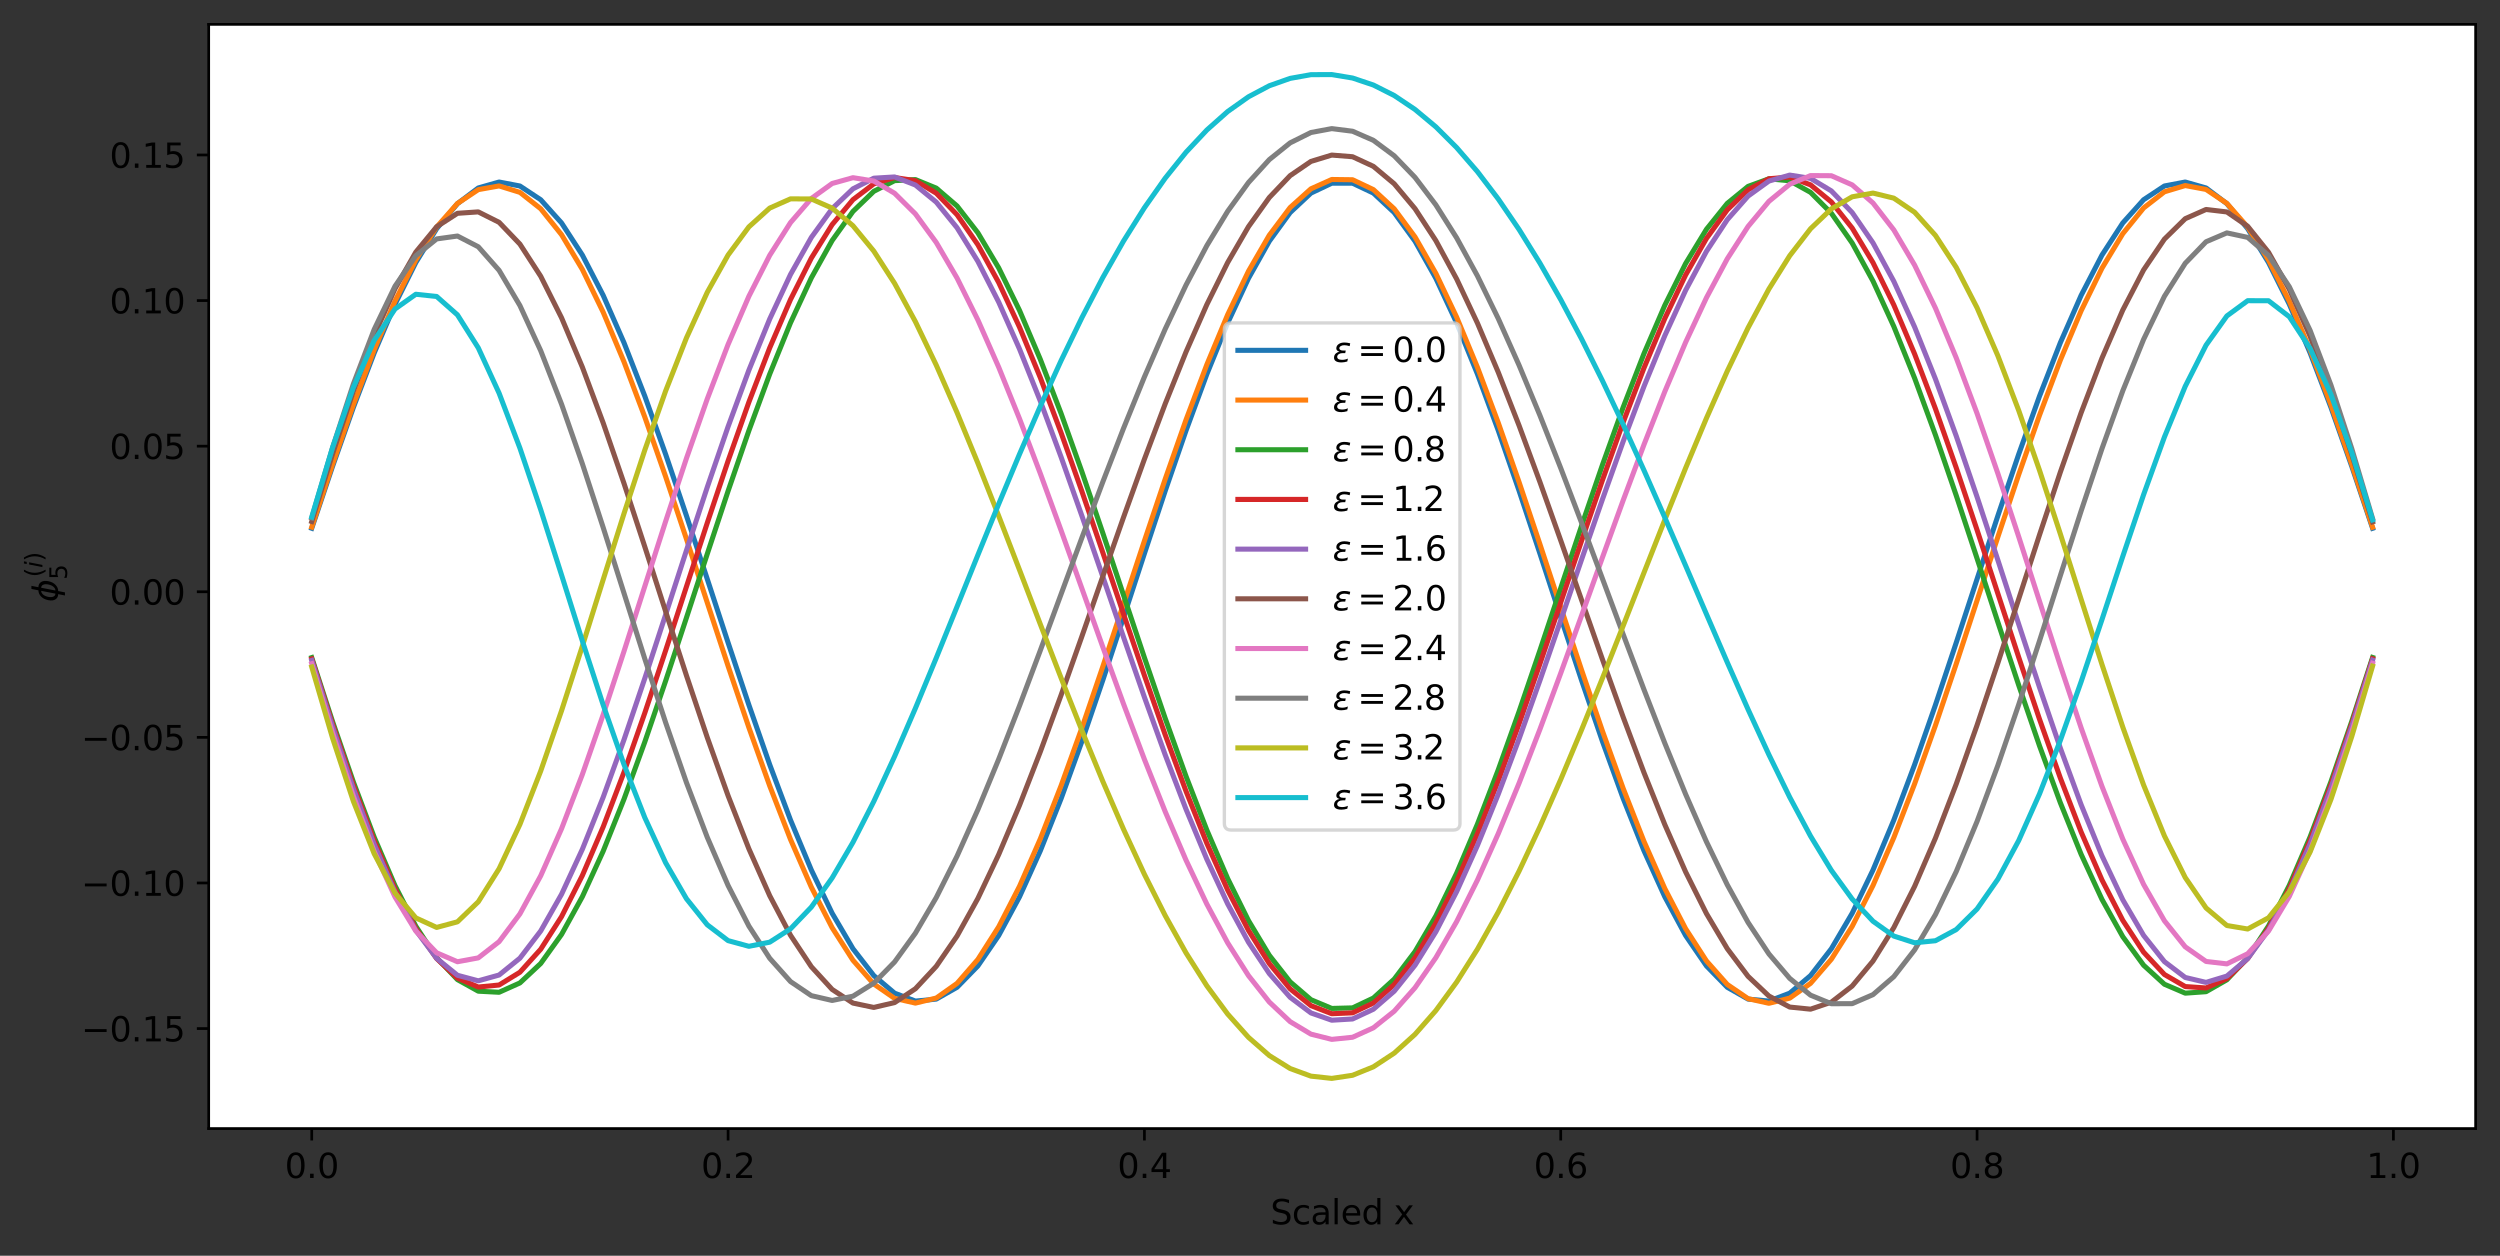 <?xml version="1.0" encoding="utf-8" standalone="no"?>
<!DOCTYPE svg PUBLIC "-//W3C//DTD SVG 1.1//EN"
  "http://www.w3.org/Graphics/SVG/1.1/DTD/svg11.dtd">
<svg height="370.916pt" version="1.1" viewBox="0 0 738.445 370.916" width="738.445pt" xmlns="http://www.w3.org/2000/svg" xmlns:xlink="http://www.w3.org/1999/xlink">
 <rect x="0" y="0" width="738.445" height="370.916" fill="#333333" stroke="none"/>

 <defs>
  <style type="text/css">*{stroke-linecap:butt;stroke-linejoin:round;}</style>
 </defs>
 <g id="figure_1">
  <g id="patch_1">
   <path d="M 0 370.916 
L 738.445 370.916 
L 738.445 0 
L 0 0 
z
" style="fill:none;"/>
  </g>
  <g id="axes_1">
   <g id="patch_2">
    <path d="M 61.645 333.36 
L 731.245 333.36 
L 731.245 7.2 
L 61.645 7.2 
z
" style="fill:#ffffff;"/>
   </g>
   <g id="matplotlib.axis_1">
    <g id="xtick_1">
     <g id="line2d_1">
      <defs>
       <path d="M 0 0 
L 0 3.5 
" id="m02cb22e84d" style="stroke:#000000;stroke-width:0.8;"/>
      </defs>
      <g>
       <use style="stroke:#000000;stroke-width:0.8;" x="92.082" xlink:href="#m02cb22e84d" y="333.36"/>
      </g>
     </g>
     <g id="text_1">
      <!-- 0.0 -->
      <g transform="translate(84.13 347.958)scale(0.1 -0.1)">
       <defs>
        <path d="M 2034 4250 
Q 1547 4250 1301 3770 
Q 1056 3291 1056 2328 
Q 1056 1369 1301 889 
Q 1547 409 2034 409 
Q 2525 409 2770 889 
Q 3016 1369 3016 2328 
Q 3016 3291 2770 3770 
Q 2525 4250 2034 4250 
z
M 2034 4750 
Q 2819 4750 3233 4129 
Q 3647 3509 3647 2328 
Q 3647 1150 3233 529 
Q 2819 -91 2034 -91 
Q 1250 -91 836 529 
Q 422 1150 422 2328 
Q 422 3509 836 4129 
Q 1250 4750 2034 4750 
z
" id="DejaVuSans-30" transform="scale(0.016)"/>
        <path d="M 684 794 
L 1344 794 
L 1344 0 
L 684 0 
L 684 794 
z
" id="DejaVuSans-2e" transform="scale(0.016)"/>
       </defs>
       <use xlink:href="#DejaVuSans-30"/>
       <use x="63.623" xlink:href="#DejaVuSans-2e"/>
       <use x="95.41" xlink:href="#DejaVuSans-30"/>
      </g>
     </g>
    </g>
    <g id="xtick_2">
     <g id="line2d_2">
      <g>
       <use style="stroke:#000000;stroke-width:0.8;" x="215.057" xlink:href="#m02cb22e84d" y="333.36"/>
      </g>
     </g>
     <g id="text_2">
      <!-- 0.2 -->
      <g transform="translate(207.105 347.958)scale(0.1 -0.1)">
       <defs>
        <path d="M 1228 531 
L 3431 531 
L 3431 0 
L 469 0 
L 469 531 
Q 828 903 1448 1529 
Q 2069 2156 2228 2338 
Q 2531 2678 2651 2914 
Q 2772 3150 2772 3378 
Q 2772 3750 2511 3984 
Q 2250 4219 1831 4219 
Q 1534 4219 1204 4116 
Q 875 4013 500 3803 
L 500 4441 
Q 881 4594 1212 4672 
Q 1544 4750 1819 4750 
Q 2544 4750 2975 4387 
Q 3406 4025 3406 3419 
Q 3406 3131 3298 2873 
Q 3191 2616 2906 2266 
Q 2828 2175 2409 1742 
Q 1991 1309 1228 531 
z
" id="DejaVuSans-32" transform="scale(0.016)"/>
       </defs>
       <use xlink:href="#DejaVuSans-30"/>
       <use x="63.623" xlink:href="#DejaVuSans-2e"/>
       <use x="95.41" xlink:href="#DejaVuSans-32"/>
      </g>
     </g>
    </g>
    <g id="xtick_3">
     <g id="line2d_3">
      <g>
       <use style="stroke:#000000;stroke-width:0.8;" x="338.032" xlink:href="#m02cb22e84d" y="333.36"/>
      </g>
     </g>
     <g id="text_3">
      <!-- 0.4 -->
      <g transform="translate(330.081 347.958)scale(0.1 -0.1)">
       <defs>
        <path d="M 2419 4116 
L 825 1625 
L 2419 1625 
L 2419 4116 
z
M 2253 4666 
L 3047 4666 
L 3047 1625 
L 3713 1625 
L 3713 1100 
L 3047 1100 
L 3047 0 
L 2419 0 
L 2419 1100 
L 313 1100 
L 313 1709 
L 2253 4666 
z
" id="DejaVuSans-34" transform="scale(0.016)"/>
       </defs>
       <use xlink:href="#DejaVuSans-30"/>
       <use x="63.623" xlink:href="#DejaVuSans-2e"/>
       <use x="95.41" xlink:href="#DejaVuSans-34"/>
      </g>
     </g>
    </g>
    <g id="xtick_4">
     <g id="line2d_4">
      <g>
       <use style="stroke:#000000;stroke-width:0.8;" x="461.007" xlink:href="#m02cb22e84d" y="333.36"/>
      </g>
     </g>
     <g id="text_4">
      <!-- 0.6 -->
      <g transform="translate(453.056 347.958)scale(0.1 -0.1)">
       <defs>
        <path d="M 2113 2584 
Q 1688 2584 1439 2293 
Q 1191 2003 1191 1497 
Q 1191 994 1439 701 
Q 1688 409 2113 409 
Q 2538 409 2786 701 
Q 3034 994 3034 1497 
Q 3034 2003 2786 2293 
Q 2538 2584 2113 2584 
z
M 3366 4563 
L 3366 3988 
Q 3128 4100 2886 4159 
Q 2644 4219 2406 4219 
Q 1781 4219 1451 3797 
Q 1122 3375 1075 2522 
Q 1259 2794 1537 2939 
Q 1816 3084 2150 3084 
Q 2853 3084 3261 2657 
Q 3669 2231 3669 1497 
Q 3669 778 3244 343 
Q 2819 -91 2113 -91 
Q 1303 -91 875 529 
Q 447 1150 447 2328 
Q 447 3434 972 4092 
Q 1497 4750 2381 4750 
Q 2619 4750 2861 4703 
Q 3103 4656 3366 4563 
z
" id="DejaVuSans-36" transform="scale(0.016)"/>
       </defs>
       <use xlink:href="#DejaVuSans-30"/>
       <use x="63.623" xlink:href="#DejaVuSans-2e"/>
       <use x="95.41" xlink:href="#DejaVuSans-36"/>
      </g>
     </g>
    </g>
    <g id="xtick_5">
     <g id="line2d_5">
      <g>
       <use style="stroke:#000000;stroke-width:0.8;" x="583.983" xlink:href="#m02cb22e84d" y="333.36"/>
      </g>
     </g>
     <g id="text_5">
      <!-- 0.8 -->
      <g transform="translate(576.031 347.958)scale(0.1 -0.1)">
       <defs>
        <path d="M 2034 2216 
Q 1584 2216 1326 1975 
Q 1069 1734 1069 1313 
Q 1069 891 1326 650 
Q 1584 409 2034 409 
Q 2484 409 2743 651 
Q 3003 894 3003 1313 
Q 3003 1734 2745 1975 
Q 2488 2216 2034 2216 
z
M 1403 2484 
Q 997 2584 770 2862 
Q 544 3141 544 3541 
Q 544 4100 942 4425 
Q 1341 4750 2034 4750 
Q 2731 4750 3128 4425 
Q 3525 4100 3525 3541 
Q 3525 3141 3298 2862 
Q 3072 2584 2669 2484 
Q 3125 2378 3379 2068 
Q 3634 1759 3634 1313 
Q 3634 634 3220 271 
Q 2806 -91 2034 -91 
Q 1263 -91 848 271 
Q 434 634 434 1313 
Q 434 1759 690 2068 
Q 947 2378 1403 2484 
z
M 1172 3481 
Q 1172 3119 1398 2916 
Q 1625 2713 2034 2713 
Q 2441 2713 2670 2916 
Q 2900 3119 2900 3481 
Q 2900 3844 2670 4047 
Q 2441 4250 2034 4250 
Q 1625 4250 1398 4047 
Q 1172 3844 1172 3481 
z
" id="DejaVuSans-38" transform="scale(0.016)"/>
       </defs>
       <use xlink:href="#DejaVuSans-30"/>
       <use x="63.623" xlink:href="#DejaVuSans-2e"/>
       <use x="95.41" xlink:href="#DejaVuSans-38"/>
      </g>
     </g>
    </g>
    <g id="xtick_6">
     <g id="line2d_6">
      <g>
       <use style="stroke:#000000;stroke-width:0.8;" x="706.958" xlink:href="#m02cb22e84d" y="333.36"/>
      </g>
     </g>
     <g id="text_6">
      <!-- 1.0 -->
      <g transform="translate(699.006 347.958)scale(0.1 -0.1)">
       <defs>
        <path d="M 794 531 
L 1825 531 
L 1825 4091 
L 703 3866 
L 703 4441 
L 1819 4666 
L 2450 4666 
L 2450 531 
L 3481 531 
L 3481 0 
L 794 0 
L 794 531 
z
" id="DejaVuSans-31" transform="scale(0.016)"/>
       </defs>
       <use xlink:href="#DejaVuSans-31"/>
       <use x="63.623" xlink:href="#DejaVuSans-2e"/>
       <use x="95.41" xlink:href="#DejaVuSans-30"/>
      </g>
     </g>
    </g>
    <g id="text_7">
     <!-- Scaled x -->
     <g transform="translate(375.27 361.637)scale(0.1 -0.1)">
      <defs>
       <path d="M 3425 4513 
L 3425 3897 
Q 3066 4069 2747 4153 
Q 2428 4238 2131 4238 
Q 1616 4238 1336 4038 
Q 1056 3838 1056 3469 
Q 1056 3159 1242 3001 
Q 1428 2844 1947 2747 
L 2328 2669 
Q 3034 2534 3370 2195 
Q 3706 1856 3706 1288 
Q 3706 609 3251 259 
Q 2797 -91 1919 -91 
Q 1588 -91 1214 -16 
Q 841 59 441 206 
L 441 856 
Q 825 641 1194 531 
Q 1563 422 1919 422 
Q 2459 422 2753 634 
Q 3047 847 3047 1241 
Q 3047 1584 2836 1778 
Q 2625 1972 2144 2069 
L 1759 2144 
Q 1053 2284 737 2584 
Q 422 2884 422 3419 
Q 422 4038 858 4394 
Q 1294 4750 2059 4750 
Q 2388 4750 2728 4690 
Q 3069 4631 3425 4513 
z
" id="DejaVuSans-53" transform="scale(0.016)"/>
       <path d="M 3122 3366 
L 3122 2828 
Q 2878 2963 2633 3030 
Q 2388 3097 2138 3097 
Q 1578 3097 1268 2742 
Q 959 2388 959 1747 
Q 959 1106 1268 751 
Q 1578 397 2138 397 
Q 2388 397 2633 464 
Q 2878 531 3122 666 
L 3122 134 
Q 2881 22 2623 -34 
Q 2366 -91 2075 -91 
Q 1284 -91 818 406 
Q 353 903 353 1747 
Q 353 2603 823 3093 
Q 1294 3584 2113 3584 
Q 2378 3584 2631 3529 
Q 2884 3475 3122 3366 
z
" id="DejaVuSans-63" transform="scale(0.016)"/>
       <path d="M 2194 1759 
Q 1497 1759 1228 1600 
Q 959 1441 959 1056 
Q 959 750 1161 570 
Q 1363 391 1709 391 
Q 2188 391 2477 730 
Q 2766 1069 2766 1631 
L 2766 1759 
L 2194 1759 
z
M 3341 1997 
L 3341 0 
L 2766 0 
L 2766 531 
Q 2569 213 2275 61 
Q 1981 -91 1556 -91 
Q 1019 -91 701 211 
Q 384 513 384 1019 
Q 384 1609 779 1909 
Q 1175 2209 1959 2209 
L 2766 2209 
L 2766 2266 
Q 2766 2663 2505 2880 
Q 2244 3097 1772 3097 
Q 1472 3097 1187 3025 
Q 903 2953 641 2809 
L 641 3341 
Q 956 3463 1253 3523 
Q 1550 3584 1831 3584 
Q 2591 3584 2966 3190 
Q 3341 2797 3341 1997 
z
" id="DejaVuSans-61" transform="scale(0.016)"/>
       <path d="M 603 4863 
L 1178 4863 
L 1178 0 
L 603 0 
L 603 4863 
z
" id="DejaVuSans-6c" transform="scale(0.016)"/>
       <path d="M 3597 1894 
L 3597 1613 
L 953 1613 
Q 991 1019 1311 708 
Q 1631 397 2203 397 
Q 2534 397 2845 478 
Q 3156 559 3463 722 
L 3463 178 
Q 3153 47 2828 -22 
Q 2503 -91 2169 -91 
Q 1331 -91 842 396 
Q 353 884 353 1716 
Q 353 2575 817 3079 
Q 1281 3584 2069 3584 
Q 2775 3584 3186 3129 
Q 3597 2675 3597 1894 
z
M 3022 2063 
Q 3016 2534 2758 2815 
Q 2500 3097 2075 3097 
Q 1594 3097 1305 2825 
Q 1016 2553 972 2059 
L 3022 2063 
z
" id="DejaVuSans-65" transform="scale(0.016)"/>
       <path d="M 2906 2969 
L 2906 4863 
L 3481 4863 
L 3481 0 
L 2906 0 
L 2906 525 
Q 2725 213 2448 61 
Q 2172 -91 1784 -91 
Q 1150 -91 751 415 
Q 353 922 353 1747 
Q 353 2572 751 3078 
Q 1150 3584 1784 3584 
Q 2172 3584 2448 3432 
Q 2725 3281 2906 2969 
z
M 947 1747 
Q 947 1113 1208 752 
Q 1469 391 1925 391 
Q 2381 391 2643 752 
Q 2906 1113 2906 1747 
Q 2906 2381 2643 2742 
Q 2381 3103 1925 3103 
Q 1469 3103 1208 2742 
Q 947 2381 947 1747 
z
" id="DejaVuSans-64" transform="scale(0.016)"/>
       <path id="DejaVuSans-20" transform="scale(0.016)"/>
       <path d="M 3513 3500 
L 2247 1797 
L 3578 0 
L 2900 0 
L 1881 1375 
L 863 0 
L 184 0 
L 1544 1831 
L 300 3500 
L 978 3500 
L 1906 2253 
L 2834 3500 
L 3513 3500 
z
" id="DejaVuSans-78" transform="scale(0.016)"/>
      </defs>
      <use xlink:href="#DejaVuSans-53"/>
      <use x="63.477" xlink:href="#DejaVuSans-63"/>
      <use x="118.457" xlink:href="#DejaVuSans-61"/>
      <use x="179.736" xlink:href="#DejaVuSans-6c"/>
      <use x="207.52" xlink:href="#DejaVuSans-65"/>
      <use x="269.043" xlink:href="#DejaVuSans-64"/>
      <use x="332.52" xlink:href="#DejaVuSans-20"/>
      <use x="364.307" xlink:href="#DejaVuSans-78"/>
     </g>
    </g>
   </g>
   <g id="matplotlib.axis_2">
    <g id="ytick_1">
     <g id="line2d_7">
      <defs>
       <path d="M 0 0 
L -3.5 0 
" id="mc2806daa2e" style="stroke:#000000;stroke-width:0.8;"/>
      </defs>
      <g>
       <use style="stroke:#000000;stroke-width:0.8;" x="61.645" xlink:href="#mc2806daa2e" y="303.812"/>
      </g>
     </g>
     <g id="text_8">
      <!-- −0.15 -->
      <g transform="translate(24 307.612)scale(0.1 -0.1)">
       <defs>
        <path d="M 678 2272 
L 4684 2272 
L 4684 1741 
L 678 1741 
L 678 2272 
z
" id="DejaVuSans-2212" transform="scale(0.016)"/>
        <path d="M 691 4666 
L 3169 4666 
L 3169 4134 
L 1269 4134 
L 1269 2991 
Q 1406 3038 1543 3061 
Q 1681 3084 1819 3084 
Q 2600 3084 3056 2656 
Q 3513 2228 3513 1497 
Q 3513 744 3044 326 
Q 2575 -91 1722 -91 
Q 1428 -91 1123 -41 
Q 819 9 494 109 
L 494 744 
Q 775 591 1075 516 
Q 1375 441 1709 441 
Q 2250 441 2565 725 
Q 2881 1009 2881 1497 
Q 2881 1984 2565 2268 
Q 2250 2553 1709 2553 
Q 1456 2553 1204 2497 
Q 953 2441 691 2322 
L 691 4666 
z
" id="DejaVuSans-35" transform="scale(0.016)"/>
       </defs>
       <use xlink:href="#DejaVuSans-2212"/>
       <use x="83.789" xlink:href="#DejaVuSans-30"/>
       <use x="147.412" xlink:href="#DejaVuSans-2e"/>
       <use x="179.199" xlink:href="#DejaVuSans-31"/>
       <use x="242.822" xlink:href="#DejaVuSans-35"/>
      </g>
     </g>
    </g>
    <g id="ytick_2">
     <g id="line2d_8">
      <g>
       <use style="stroke:#000000;stroke-width:0.8;" x="61.645" xlink:href="#mc2806daa2e" y="260.806"/>
      </g>
     </g>
     <g id="text_9">
      <!-- −0.10 -->
      <g transform="translate(24 264.605)scale(0.1 -0.1)">
       <use xlink:href="#DejaVuSans-2212"/>
       <use x="83.789" xlink:href="#DejaVuSans-30"/>
       <use x="147.412" xlink:href="#DejaVuSans-2e"/>
       <use x="179.199" xlink:href="#DejaVuSans-31"/>
       <use x="242.822" xlink:href="#DejaVuSans-30"/>
      </g>
     </g>
    </g>
    <g id="ytick_3">
     <g id="line2d_9">
      <g>
       <use style="stroke:#000000;stroke-width:0.8;" x="61.645" xlink:href="#mc2806daa2e" y="217.799"/>
      </g>
     </g>
     <g id="text_10">
      <!-- −0.05 -->
      <g transform="translate(24 221.598)scale(0.1 -0.1)">
       <use xlink:href="#DejaVuSans-2212"/>
       <use x="83.789" xlink:href="#DejaVuSans-30"/>
       <use x="147.412" xlink:href="#DejaVuSans-2e"/>
       <use x="179.199" xlink:href="#DejaVuSans-30"/>
       <use x="242.822" xlink:href="#DejaVuSans-35"/>
      </g>
     </g>
    </g>
    <g id="ytick_4">
     <g id="line2d_10">
      <g>
       <use style="stroke:#000000;stroke-width:0.8;" x="61.645" xlink:href="#mc2806daa2e" y="174.792"/>
      </g>
     </g>
     <g id="text_11">
      <!-- 0.00 -->
      <g transform="translate(32.38 178.591)scale(0.1 -0.1)">
       <use xlink:href="#DejaVuSans-30"/>
       <use x="63.623" xlink:href="#DejaVuSans-2e"/>
       <use x="95.41" xlink:href="#DejaVuSans-30"/>
       <use x="159.033" xlink:href="#DejaVuSans-30"/>
      </g>
     </g>
    </g>
    <g id="ytick_5">
     <g id="line2d_11">
      <g>
       <use style="stroke:#000000;stroke-width:0.8;" x="61.645" xlink:href="#mc2806daa2e" y="131.785"/>
      </g>
     </g>
     <g id="text_12">
      <!-- 0.05 -->
      <g transform="translate(32.38 135.584)scale(0.1 -0.1)">
       <use xlink:href="#DejaVuSans-30"/>
       <use x="63.623" xlink:href="#DejaVuSans-2e"/>
       <use x="95.41" xlink:href="#DejaVuSans-30"/>
       <use x="159.033" xlink:href="#DejaVuSans-35"/>
      </g>
     </g>
    </g>
    <g id="ytick_6">
     <g id="line2d_12">
      <g>
       <use style="stroke:#000000;stroke-width:0.8;" x="61.645" xlink:href="#mc2806daa2e" y="88.778"/>
      </g>
     </g>
     <g id="text_13">
      <!-- 0.10 -->
      <g transform="translate(32.38 92.577)scale(0.1 -0.1)">
       <use xlink:href="#DejaVuSans-30"/>
       <use x="63.623" xlink:href="#DejaVuSans-2e"/>
       <use x="95.41" xlink:href="#DejaVuSans-31"/>
       <use x="159.033" xlink:href="#DejaVuSans-30"/>
      </g>
     </g>
    </g>
    <g id="ytick_7">
     <g id="line2d_13">
      <g>
       <use style="stroke:#000000;stroke-width:0.8;" x="61.645" xlink:href="#mc2806daa2e" y="45.771"/>
      </g>
     </g>
     <g id="text_14">
      <!-- 0.15 -->
      <g transform="translate(32.38 49.57)scale(0.1 -0.1)">
       <use xlink:href="#DejaVuSans-30"/>
       <use x="63.623" xlink:href="#DejaVuSans-2e"/>
       <use x="95.41" xlink:href="#DejaVuSans-31"/>
       <use x="159.033" xlink:href="#DejaVuSans-35"/>
      </g>
     </g>
    </g>
    <g id="text_15">
     <!-- $\phi_{5}^{(i)}$ -->
     <g transform="translate(17.1 177.83)rotate(-90)scale(0.1 -0.1)">
      <defs>
       <path d="M 2991 4863 
L 2738 3572 
Q 3363 3572 3684 3094 
Q 4016 2606 3850 1747 
Q 3681 888 3159 400 
Q 2653 -78 2028 -78 
L 1784 -1331 
L 1213 -1331 
L 1456 -78 
Q 834 -78 509 400 
Q 178 888 347 1747 
Q 513 2606 1034 3094 
Q 1544 3572 2166 3572 
L 2419 4863 
L 2991 4863 
z
M 2128 434 
Q 2481 434 2784 756 
Q 3116 1116 3244 1747 
Q 3369 2372 3169 2738 
Q 2991 3059 2638 3059 
L 2128 434 
z
M 1556 434 
L 2066 3059 
Q 1716 3059 1413 2738 
Q 1072 2372 953 1747 
Q 834 1116 1028 756 
Q 1203 434 1556 434 
z
" id="DejaVuSans-Oblique-3d5" transform="scale(0.016)"/>
       <path d="M 1984 4856 
Q 1566 4138 1362 3434 
Q 1159 2731 1159 2009 
Q 1159 1288 1364 580 
Q 1569 -128 1984 -844 
L 1484 -844 
Q 1016 -109 783 600 
Q 550 1309 550 2009 
Q 550 2706 781 3412 
Q 1013 4119 1484 4856 
L 1984 4856 
z
" id="DejaVuSans-28" transform="scale(0.016)"/>
       <path d="M 1172 4863 
L 1747 4863 
L 1606 4134 
L 1031 4134 
L 1172 4863 
z
M 909 3500 
L 1484 3500 
L 800 0 
L 225 0 
L 909 3500 
z
" id="DejaVuSans-Oblique-69" transform="scale(0.016)"/>
       <path d="M 513 4856 
L 1013 4856 
Q 1481 4119 1714 3412 
Q 1947 2706 1947 2009 
Q 1947 1309 1714 600 
Q 1481 -109 1013 -844 
L 513 -844 
Q 928 -128 1133 580 
Q 1338 1288 1338 2009 
Q 1338 2731 1133 3434 
Q 928 4138 513 4856 
z
" id="DejaVuSans-29" transform="scale(0.016)"/>
      </defs>
      <use transform="translate(0 0.389)" xlink:href="#DejaVuSans-Oblique-3d5"/>
      <use transform="translate(73.415 45.811)scale(0.7)" xlink:href="#DejaVuSans-28"/>
      <use transform="translate(100.724 45.811)scale(0.7)" xlink:href="#DejaVuSans-Oblique-69"/>
      <use transform="translate(120.172 45.811)scale(0.7)" xlink:href="#DejaVuSans-29"/>
      <use transform="translate(65.967 -26.955)scale(0.7)" xlink:href="#DejaVuSans-35"/>
     </g>
    </g>
   </g>
   <g id="line2d_14">
    <path clip-path="url(#p8e886e0e5e)" d="M 92.082 156.043 
L 98.23 137.747 
L 104.379 120.345 
L 110.528 104.258 
L 116.677 89.873 
L 122.825 77.538 
L 128.974 67.551 
L 135.123 60.152 
L 141.272 55.521 
L 147.421 53.768 
L 153.569 54.938 
L 159.718 59 
L 165.867 65.857 
L 172.016 75.344 
L 178.164 87.232 
L 184.313 101.233 
L 190.462 117.01 
L 196.611 134.182 
L 202.759 152.333 
L 208.908 171.028 
L 215.057 189.813 
L 221.206 208.235 
L 227.354 225.85 
L 233.503 242.233 
L 239.652 256.987 
L 245.801 269.758 
L 251.949 280.236 
L 258.098 288.169 
L 264.247 293.364 
L 270.396 295.698 
L 276.544 295.113 
L 282.693 291.624 
L 288.842 285.315 
L 294.991 276.337 
L 301.14 264.908 
L 307.288 251.304 
L 313.437 235.853 
L 319.586 218.929 
L 325.735 200.938 
L 331.883 182.317 
L 338.032 163.514 
L 344.181 144.983 
L 350.33 127.171 
L 356.478 110.51 
L 362.627 95.399 
L 368.776 82.206 
L 374.925 71.247 
L 381.073 62.788 
L 387.222 57.032 
L 393.371 54.12 
L 399.52 54.12 
L 405.668 57.032 
L 411.817 62.788 
L 417.966 71.247 
L 424.115 82.206 
L 430.263 95.399 
L 436.412 110.51 
L 442.561 127.171 
L 448.71 144.983 
L 454.859 163.514 
L 461.007 182.317 
L 467.156 200.938 
L 473.305 218.929 
L 479.454 235.853 
L 485.602 251.304 
L 491.751 264.908 
L 497.9 276.337 
L 504.049 285.315 
L 510.197 291.624 
L 516.346 295.113 
L 522.495 295.698 
L 528.644 293.364 
L 534.792 288.169 
L 540.941 280.236 
L 547.09 269.758 
L 553.239 256.987 
L 559.387 242.233 
L 565.536 225.85 
L 571.685 208.235 
L 577.834 189.813 
L 583.983 171.028 
L 590.131 152.333 
L 596.28 134.182 
L 602.429 117.01 
L 608.578 101.233 
L 614.726 87.232 
L 620.875 75.344 
L 627.024 65.857 
L 633.173 59 
L 639.321 54.938 
L 645.47 53.768 
L 651.619 55.521 
L 657.768 60.152 
L 663.916 67.551 
L 670.065 77.538 
L 676.214 89.873 
L 682.363 104.258 
L 688.511 120.345 
L 694.66 137.747 
L 700.809 156.043 
" style="fill:none;stroke:#1f77b4;stroke-linecap:square;stroke-width:1.5;"/>
   </g>
   <g id="line2d_15">
    <path clip-path="url(#p8e886e0e5e)" d="M 92.082 155.711 
L 98.23 137.123 
L 104.379 119.507 
L 110.528 103.309 
L 116.677 88.939 
L 122.825 76.757 
L 128.974 67.062 
L 135.123 60.092 
L 141.272 56.013 
L 147.421 54.915 
L 153.569 56.818 
L 159.718 61.663 
L 165.867 69.321 
L 172.016 79.591 
L 178.164 92.214 
L 184.313 106.87 
L 190.462 123.194 
L 196.611 140.781 
L 202.759 159.198 
L 208.908 177.995 
L 215.057 196.714 
L 221.206 214.902 
L 227.354 232.122 
L 233.503 247.959 
L 239.652 262.038 
L 245.801 274.025 
L 251.949 283.636 
L 258.098 290.649 
L 264.247 294.9 
L 270.396 296.294 
L 276.544 294.803 
L 282.693 290.469 
L 288.842 283.397 
L 294.991 273.761 
L 301.14 261.79 
L 307.288 247.77 
L 313.437 232.034 
L 319.586 214.954 
L 325.735 196.931 
L 331.883 178.39 
L 338.032 159.764 
L 344.181 141.49 
L 350.33 123.994 
L 356.478 107.684 
L 362.627 92.941 
L 368.776 80.106 
L 374.925 69.478 
L 381.073 61.305 
L 387.222 55.775 
L 393.371 53.016 
L 399.52 53.094 
L 405.668 56.005 
L 411.817 61.682 
L 417.966 69.994 
L 424.115 80.747 
L 430.263 93.691 
L 436.412 108.526 
L 442.561 124.906 
L 448.71 142.45 
L 454.859 160.75 
L 461.007 179.377 
L 467.156 197.898 
L 473.305 215.877 
L 479.454 232.894 
L 485.602 248.548 
L 491.751 262.469 
L 497.9 274.328 
L 504.049 283.843 
L 510.197 290.787 
L 516.346 294.99 
L 522.495 296.35 
L 528.644 294.829 
L 534.792 290.458 
L 540.941 283.336 
L 547.09 273.627 
L 553.239 261.557 
L 559.387 247.412 
L 565.536 231.524 
L 571.685 214.273 
L 577.834 196.07 
L 583.983 177.353 
L 590.131 158.575 
L 596.28 140.19 
L 602.429 122.647 
L 608.578 106.377 
L 614.726 91.783 
L 620.875 79.226 
L 627.024 69.023 
L 633.173 61.432 
L 639.321 56.651 
L 645.47 54.806 
L 651.619 55.954 
L 657.768 60.076 
L 663.916 67.078 
L 670.065 76.795 
L 676.214 88.99 
L 682.363 103.362 
L 688.511 119.554 
L 694.66 137.159 
L 700.809 155.73 
" style="fill:none;stroke:#ff7f0e;stroke-linecap:square;stroke-width:1.5;"/>
   </g>
   <g id="line2d_16">
    <path clip-path="url(#p8e886e0e5e)" d="M 92.082 194.236 
L 98.23 213.137 
L 104.379 230.978 
L 110.528 247.276 
L 116.677 261.6 
L 122.825 273.578 
L 128.974 282.905 
L 135.123 289.354 
L 141.272 292.774 
L 147.421 293.097 
L 153.569 290.338 
L 159.718 284.588 
L 165.867 276.016 
L 172.016 264.86 
L 178.164 251.419 
L 184.313 236.048 
L 190.462 219.142 
L 196.611 201.132 
L 202.759 182.471 
L 208.908 163.621 
L 215.057 145.044 
L 221.206 127.19 
L 227.354 110.488 
L 233.503 95.333 
L 239.652 82.08 
L 245.801 71.035 
L 251.949 62.449 
L 258.098 56.514 
L 264.247 53.358 
L 270.396 53.041 
L 276.544 55.561 
L 282.693 60.847 
L 288.842 68.767 
L 294.991 79.129 
L 301.14 91.687 
L 307.288 106.147 
L 313.437 122.172 
L 319.586 139.394 
L 325.735 157.419 
L 331.883 175.838 
L 338.032 194.233 
L 344.181 212.19 
L 350.33 229.305 
L 356.478 245.197 
L 362.627 259.51 
L 368.776 271.927 
L 374.925 282.171 
L 381.073 290.015 
L 387.222 295.287 
L 393.371 297.869 
L 399.52 297.706 
L 405.668 294.8 
L 411.817 289.216 
L 417.966 281.079 
L 424.115 270.568 
L 430.263 257.917 
L 436.412 243.407 
L 442.561 227.361 
L 448.71 210.136 
L 454.859 192.118 
L 461.007 173.71 
L 467.156 155.326 
L 473.305 137.382 
L 479.454 120.284 
L 485.602 104.423 
L 491.751 90.163 
L 497.9 77.833 
L 504.049 67.722 
L 510.197 60.069 
L 516.346 55.057 
L 522.495 52.814 
L 528.644 53.401 
L 534.792 56.815 
L 540.941 62.989 
L 547.09 71.789 
L 553.239 83.019 
L 559.387 96.425 
L 565.536 111.697 
L 571.685 128.479 
L 577.834 146.376 
L 583.983 164.96 
L 590.131 183.783 
L 596.28 202.386 
L 602.429 220.311 
L 608.578 237.109 
L 614.726 252.357 
L 620.875 265.662 
L 627.024 276.677 
L 633.173 285.107 
L 639.321 290.722 
L 645.47 293.356 
L 651.619 292.922 
L 657.768 289.41 
L 663.916 282.89 
L 670.065 273.511 
L 676.214 261.505 
L 682.363 247.172 
L 688.511 230.882 
L 694.66 213.065 
L 700.809 194.197 
" style="fill:none;stroke:#2ca02c;stroke-linecap:square;stroke-width:1.5;"/>
   </g>
   <g id="line2d_17">
    <path clip-path="url(#p8e886e0e5e)" d="M 92.082 194.632 
L 98.23 213.871 
L 104.379 231.942 
L 110.528 248.324 
L 116.677 262.559 
L 122.825 274.259 
L 128.974 283.121 
L 135.123 288.927 
L 141.272 291.548 
L 147.421 290.948 
L 153.569 287.179 
L 159.718 280.375 
L 165.867 270.752 
L 172.016 258.592 
L 178.164 244.241 
L 184.313 228.091 
L 190.462 210.576 
L 196.611 192.152 
L 202.759 173.291 
L 208.908 154.468 
L 215.057 136.147 
L 221.206 118.77 
L 227.354 102.752 
L 233.503 88.464 
L 239.652 76.234 
L 245.801 66.334 
L 251.949 58.977 
L 258.098 54.316 
L 264.247 52.439 
L 270.396 53.369 
L 276.544 57.065 
L 282.693 63.427 
L 288.842 72.293 
L 294.991 83.452 
L 301.14 96.641 
L 307.288 111.559 
L 313.437 127.867 
L 319.586 145.204 
L 325.735 163.185 
L 331.883 181.418 
L 338.032 199.508 
L 344.181 217.065 
L 350.33 233.714 
L 356.478 249.102 
L 362.627 262.902 
L 368.776 274.824 
L 374.925 284.617 
L 381.073 292.078 
L 387.222 297.051 
L 393.371 299.431 
L 399.52 299.171 
L 405.668 296.276 
L 411.817 290.807 
L 417.966 282.879 
L 424.115 272.657 
L 430.263 260.357 
L 436.412 246.236 
L 442.561 230.592 
L 448.71 213.756 
L 454.859 196.086 
L 461.007 177.958 
L 467.156 159.763 
L 473.305 141.892 
L 479.454 124.735 
L 485.602 108.67 
L 491.751 94.052 
L 497.9 81.211 
L 504.049 70.439 
L 510.197 61.987 
L 516.346 56.058 
L 522.495 52.799 
L 528.644 52.302 
L 534.792 54.596 
L 540.941 59.648 
L 547.09 67.36 
L 553.239 77.573 
L 559.387 90.065 
L 565.536 104.561 
L 571.685 120.73 
L 577.834 138.199 
L 583.983 156.554 
L 590.131 175.356 
L 596.28 194.143 
L 602.429 212.449 
L 608.578 229.808 
L 614.726 245.77 
L 620.875 259.913 
L 627.024 271.853 
L 633.173 281.253 
L 639.321 287.84 
L 645.47 291.408 
L 651.619 291.828 
L 657.768 289.054 
L 663.916 283.127 
L 670.065 274.178 
L 676.214 262.425 
L 682.363 248.171 
L 688.511 231.799 
L 694.66 213.761 
L 700.809 194.572 
" style="fill:none;stroke:#d62728;stroke-linecap:square;stroke-width:1.5;"/>
   </g>
   <g id="line2d_18">
    <path clip-path="url(#p8e886e0e5e)" d="M 92.082 195.065 
L 98.23 214.666 
L 104.379 232.969 
L 110.528 249.405 
L 116.677 263.485 
L 122.825 274.809 
L 128.974 283.072 
L 135.123 288.074 
L 141.272 289.715 
L 147.421 287.998 
L 153.569 283.024 
L 159.718 274.982 
L 165.867 264.143 
L 172.016 250.844 
L 178.164 235.482 
L 184.313 218.498 
L 190.462 200.362 
L 196.611 181.561 
L 202.759 162.587 
L 208.908 143.921 
L 215.057 126.026 
L 221.206 109.333 
L 227.354 94.231 
L 233.503 81.065 
L 239.652 70.123 
L 245.801 61.636 
L 251.949 55.771 
L 258.098 52.635 
L 264.247 52.268 
L 270.396 54.649 
L 276.544 59.699 
L 282.693 67.279 
L 288.842 77.2 
L 294.991 89.229 
L 301.14 103.088 
L 307.288 118.469 
L 313.437 135.037 
L 319.586 152.435 
L 325.735 170.298 
L 331.883 188.253 
L 338.032 205.933 
L 344.181 222.977 
L 350.33 239.043 
L 356.478 253.811 
L 362.627 266.988 
L 368.776 278.316 
L 374.925 287.573 
L 381.073 294.58 
L 387.222 299.201 
L 393.371 301.348 
L 399.52 300.98 
L 405.668 298.104 
L 411.817 292.778 
L 417.966 285.105 
L 424.115 275.235 
L 430.263 263.361 
L 436.412 249.715 
L 442.561 234.566 
L 448.71 218.215 
L 454.859 200.986 
L 461.007 183.225 
L 467.156 165.292 
L 473.305 147.554 
L 479.454 130.378 
L 485.602 114.124 
L 491.751 99.139 
L 497.9 85.746 
L 504.049 74.244 
L 510.197 64.894 
L 516.346 57.915 
L 522.495 53.483 
L 528.644 51.718 
L 534.792 52.685 
L 540.941 56.392 
L 547.09 62.783 
L 553.239 71.741 
L 559.387 83.088 
L 565.536 96.586 
L 571.685 111.939 
L 577.834 128.803 
L 583.983 146.785 
L 590.131 165.457 
L 596.28 184.362 
L 602.429 203.024 
L 608.578 220.964 
L 614.726 237.702 
L 620.875 252.783 
L 627.024 265.779 
L 633.173 276.306 
L 639.321 284.041 
L 645.47 288.724 
L 651.619 290.178 
L 657.768 288.311 
L 663.916 283.128 
L 670.065 274.731 
L 676.214 263.324 
L 682.363 249.208 
L 688.511 232.778 
L 694.66 214.518 
L 700.809 194.984 
" style="fill:none;stroke:#9467bd;stroke-linecap:square;stroke-width:1.5;"/>
   </g>
   <g id="line2d_19">
    <path clip-path="url(#p8e886e0e5e)" d="M 92.082 154.046 
L 98.23 134.06 
L 104.379 115.535 
L 110.528 99.095 
L 116.677 85.265 
L 122.825 74.461 
L 128.974 66.982 
L 135.123 63.005 
L 141.272 62.587 
L 147.421 65.673 
L 153.569 72.1 
L 159.718 81.609 
L 165.867 93.863 
L 172.016 108.453 
L 178.164 124.923 
L 184.313 142.779 
L 190.462 161.509 
L 196.611 180.594 
L 202.759 199.526 
L 208.908 217.82 
L 215.057 235.024 
L 221.206 250.728 
L 227.354 264.575 
L 233.503 276.262 
L 239.652 285.55 
L 245.801 292.263 
L 251.949 296.287 
L 258.098 297.575 
L 264.247 296.139 
L 270.396 292.052 
L 276.544 285.44 
L 282.693 276.478 
L 288.842 265.385 
L 294.991 252.42 
L 301.14 237.869 
L 307.288 222.045 
L 313.437 205.278 
L 319.586 187.909 
L 325.735 170.284 
L 331.883 152.747 
L 338.032 135.632 
L 344.181 119.263 
L 350.33 103.943 
L 356.478 89.954 
L 362.627 77.548 
L 368.776 66.948 
L 374.925 58.341 
L 381.073 51.881 
L 387.222 47.678 
L 393.371 45.806 
L 399.52 46.297 
L 405.668 49.139 
L 411.817 54.283 
L 417.966 61.636 
L 424.115 71.068 
L 430.263 82.412 
L 436.412 95.463 
L 442.561 109.987 
L 448.71 125.721 
L 454.859 142.377 
L 461.007 159.644 
L 467.156 177.201 
L 473.305 194.711 
L 479.454 211.835 
L 485.602 228.236 
L 491.751 243.581 
L 497.9 257.554 
L 504.049 269.856 
L 510.197 280.217 
L 516.346 288.398 
L 522.495 294.199 
L 528.644 297.465 
L 534.792 298.088 
L 540.941 296.018 
L 547.09 291.258 
L 553.239 283.876 
L 559.387 273.997 
L 565.536 261.811 
L 571.685 247.568 
L 577.834 231.574 
L 583.983 214.191 
L 590.131 195.828 
L 596.28 176.931 
L 602.429 157.979 
L 608.578 139.469 
L 614.726 121.905 
L 620.875 105.783 
L 627.024 91.579 
L 633.173 79.733 
L 639.321 70.632 
L 645.47 64.598 
L 651.619 61.872 
L 657.768 62.604 
L 663.916 66.838 
L 670.065 74.51 
L 676.214 85.44 
L 682.363 99.33 
L 688.511 115.77 
L 694.66 134.246 
L 700.809 154.149 
" style="fill:none;stroke:#8c564b;stroke-linecap:square;stroke-width:1.5;"/>
   </g>
   <g id="line2d_20">
    <path clip-path="url(#p8e886e0e5e)" d="M 92.082 196.049 
L 98.23 216.434 
L 104.379 235.151 
L 110.528 251.508 
L 116.677 264.936 
L 122.825 275.007 
L 128.974 281.434 
L 135.123 284.078 
L 141.272 282.938 
L 147.421 278.144 
L 153.569 269.943 
L 159.718 258.681 
L 165.867 244.785 
L 172.016 228.745 
L 178.164 211.092 
L 184.313 192.381 
L 190.462 173.168 
L 196.611 154 
L 202.759 135.397 
L 208.908 117.837 
L 215.057 101.752 
L 221.206 87.512 
L 227.354 75.428 
L 233.503 65.742 
L 239.652 58.629 
L 245.801 54.196 
L 251.949 52.484 
L 258.098 53.474 
L 264.247 57.087 
L 270.396 63.193 
L 276.544 71.615 
L 282.693 82.137 
L 288.842 94.509 
L 294.991 108.456 
L 301.14 123.679 
L 307.288 139.871 
L 313.437 156.713 
L 319.586 173.887 
L 325.735 191.077 
L 331.883 207.977 
L 338.032 224.292 
L 344.181 239.747 
L 350.33 254.083 
L 356.478 267.068 
L 362.627 278.494 
L 368.776 288.181 
L 374.925 295.979 
L 381.073 301.769 
L 387.222 305.463 
L 393.371 307.008 
L 399.52 306.381 
L 405.668 303.594 
L 411.817 298.692 
L 417.966 291.752 
L 424.115 282.881 
L 430.263 272.219 
L 436.412 259.934 
L 442.561 246.222 
L 448.71 231.303 
L 454.859 215.42 
L 461.007 198.838 
L 467.156 181.838 
L 473.305 164.714 
L 479.454 147.77 
L 485.602 131.314 
L 491.751 115.655 
L 497.9 101.099 
L 504.049 87.937 
L 510.197 76.448 
L 516.346 66.888 
L 522.495 59.482 
L 528.644 54.423 
L 534.792 51.862 
L 540.941 51.905 
L 547.09 54.605 
L 553.239 59.959 
L 559.387 67.905 
L 565.536 78.317 
L 571.685 91.005 
L 577.834 105.716 
L 583.983 122.132 
L 590.131 139.879 
L 596.28 158.529 
L 602.429 177.611 
L 608.578 196.616 
L 614.726 215.014 
L 620.875 232.267 
L 627.024 247.843 
L 633.173 261.235 
L 639.321 271.979 
L 645.47 279.672 
L 651.619 283.992 
L 657.768 284.71 
L 663.916 281.716 
L 670.065 275.019 
L 676.214 264.767 
L 682.363 251.243 
L 688.511 234.871 
L 694.66 216.207 
L 700.809 195.922 
" style="fill:none;stroke:#e377c2;stroke-linecap:square;stroke-width:1.5;"/>
   </g>
   <g id="line2d_21">
    <path clip-path="url(#p8e886e0e5e)" d="M 92.082 153.006 
L 98.23 132.242 
L 104.379 113.416 
L 110.528 97.308 
L 116.677 84.535 
L 122.825 75.537 
L 128.974 70.572 
L 135.123 69.719 
L 141.272 72.892 
L 147.421 79.856 
L 153.569 90.249 
L 159.718 103.605 
L 165.867 119.383 
L 172.016 136.989 
L 178.164 155.806 
L 184.313 175.212 
L 190.462 194.606 
L 196.611 213.421 
L 202.759 231.14 
L 208.908 247.311 
L 215.057 261.548 
L 221.206 273.54 
L 227.354 283.055 
L 233.503 289.934 
L 239.652 294.093 
L 245.801 295.517 
L 251.949 294.253 
L 258.098 290.408 
L 264.247 284.134 
L 270.396 275.629 
L 276.544 265.123 
L 282.693 252.873 
L 288.842 239.156 
L 294.991 224.26 
L 301.14 208.481 
L 307.288 192.115 
L 313.437 175.455 
L 319.586 158.783 
L 325.735 142.372 
L 331.883 126.478 
L 338.032 111.34 
L 344.181 97.178 
L 350.33 84.189 
L 356.478 72.549 
L 362.627 62.413 
L 368.776 53.91 
L 374.925 47.145 
L 381.073 42.202 
L 387.222 39.139 
L 393.371 37.989 
L 399.52 38.765 
L 405.668 41.453 
L 411.817 46.017 
L 417.966 52.398 
L 424.115 60.514 
L 430.263 70.261 
L 436.412 81.512 
L 442.561 94.118 
L 448.71 107.91 
L 454.859 122.698 
L 461.007 138.274 
L 467.156 154.411 
L 473.305 170.868 
L 479.454 187.386 
L 485.602 203.7 
L 491.751 219.533 
L 497.9 234.605 
L 504.049 248.635 
L 510.197 261.347 
L 516.346 272.475 
L 522.495 281.766 
L 528.644 288.992 
L 534.792 293.952 
L 540.941 296.48 
L 547.09 296.453 
L 553.239 293.796 
L 559.387 288.49 
L 565.536 280.577 
L 571.685 270.165 
L 577.834 257.432 
L 583.983 242.625 
L 590.131 226.063 
L 596.28 208.134 
L 602.429 189.288 
L 608.578 170.031 
L 614.726 150.913 
L 620.875 132.515 
L 627.024 115.43 
L 633.173 100.246 
L 639.321 87.522 
L 645.47 77.767 
L 651.619 71.413 
L 657.768 68.792 
L 663.916 70.114 
L 670.065 75.448 
L 676.214 84.702 
L 682.363 97.615 
L 688.511 113.757 
L 694.66 132.526 
L 700.809 153.166 
" style="fill:none;stroke:#7f7f7f;stroke-linecap:square;stroke-width:1.5;"/>
   </g>
   <g id="line2d_22">
    <path clip-path="url(#p8e886e0e5e)" d="M 92.082 197.008 
L 98.23 218 
L 104.379 236.686 
L 110.528 252.176 
L 116.677 263.8 
L 122.825 271.121 
L 128.974 273.941 
L 135.123 272.285 
L 141.272 266.375 
L 147.421 256.607 
L 153.569 243.513 
L 159.718 227.723 
L 165.867 209.93 
L 172.016 190.855 
L 178.164 171.216 
L 184.313 151.697 
L 190.462 132.932 
L 196.611 115.481 
L 202.759 99.823 
L 208.908 86.345 
L 215.057 75.34 
L 221.206 67.009 
L 227.354 61.464 
L 233.503 58.735 
L 239.652 58.776 
L 245.801 61.479 
L 251.949 66.679 
L 258.098 74.169 
L 264.247 83.706 
L 270.396 95.024 
L 276.544 107.842 
L 282.693 121.869 
L 288.842 136.817 
L 294.991 152.4 
L 301.14 168.344 
L 307.288 184.388 
L 313.437 200.288 
L 319.586 215.819 
L 325.735 230.776 
L 331.883 244.974 
L 338.032 258.248 
L 344.181 270.456 
L 350.33 281.473 
L 356.478 291.194 
L 362.627 299.531 
L 368.776 306.415 
L 374.925 311.79 
L 381.073 315.616 
L 387.222 317.869 
L 393.371 318.535 
L 399.52 317.614 
L 405.668 315.119 
L 411.817 311.075 
L 417.966 305.52 
L 424.115 298.503 
L 430.263 290.088 
L 436.412 280.352 
L 442.561 269.385 
L 448.71 257.295 
L 454.859 244.202 
L 461.007 230.245 
L 467.156 215.579 
L 473.305 200.376 
L 479.454 184.827 
L 485.602 169.137 
L 491.751 153.529 
L 497.9 138.24 
L 504.049 123.519 
L 510.197 109.623 
L 516.346 96.819 
L 522.495 85.37 
L 528.644 75.537 
L 534.792 67.569 
L 540.941 61.698 
L 547.09 58.129 
L 553.239 57.03 
L 559.387 58.526 
L 565.536 62.69 
L 571.685 69.53 
L 577.834 78.985 
L 583.983 90.916 
L 590.131 105.103 
L 596.28 121.239 
L 602.429 138.931 
L 608.578 157.708 
L 614.726 177.021 
L 620.875 196.261 
L 627.024 214.774 
L 633.173 231.882 
L 639.321 246.906 
L 645.47 259.202 
L 651.619 268.187 
L 657.768 273.374 
L 663.916 274.408 
L 670.065 271.097 
L 676.214 263.437 
L 682.363 251.635 
L 688.511 236.119 
L 694.66 217.539 
L 700.809 196.751 
" style="fill:none;stroke:#bcbd22;stroke-linecap:square;stroke-width:1.5;"/>
   </g>
   <g id="line2d_23">
    <path clip-path="url(#p8e886e0e5e)" d="M 92.082 152.721 
L 98.23 132.168 
L 104.379 114.442 
L 110.528 100.571 
L 116.677 91.27 
L 122.825 86.917 
L 128.974 87.573 
L 135.123 93.009 
L 141.272 102.749 
L 147.421 116.131 
L 153.569 132.357 
L 159.718 150.555 
L 165.867 169.832 
L 172.016 189.321 
L 178.164 208.217 
L 184.313 225.812 
L 190.462 241.508 
L 196.611 254.837 
L 202.759 265.458 
L 208.908 273.157 
L 215.057 277.84 
L 221.206 279.519 
L 227.354 278.298 
L 233.503 274.357 
L 239.652 267.934 
L 245.801 259.312 
L 251.949 248.802 
L 258.098 236.728 
L 264.247 223.417 
L 270.396 209.189 
L 276.544 194.349 
L 282.693 179.18 
L 288.842 163.943 
L 294.991 148.867 
L 301.14 134.155 
L 307.288 119.979 
L 313.437 106.486 
L 319.586 93.794 
L 325.735 81.998 
L 331.883 71.17 
L 338.032 61.365 
L 344.181 52.621 
L 350.33 44.962 
L 356.478 38.401 
L 362.627 32.944 
L 368.776 28.588 
L 374.925 25.327 
L 381.073 23.154 
L 387.222 22.057 
L 393.371 22.025 
L 399.52 23.048 
L 405.668 25.114 
L 411.817 28.212 
L 417.966 32.333 
L 424.115 37.466 
L 430.263 43.596 
L 436.412 50.711 
L 442.561 58.788 
L 448.71 67.804 
L 454.859 77.726 
L 461.007 88.509 
L 467.156 100.099 
L 473.305 112.426 
L 479.454 125.405 
L 485.602 138.929 
L 491.751 152.874 
L 497.9 167.092 
L 504.049 181.412 
L 510.197 195.639 
L 516.346 209.555 
L 522.495 222.921 
L 528.644 235.481 
L 534.792 246.96 
L 540.941 257.079 
L 547.09 265.554 
L 553.239 272.111 
L 559.387 276.494 
L 565.536 278.475 
L 571.685 277.873 
L 577.834 274.562 
L 583.983 268.487 
L 590.131 259.682 
L 596.28 248.273 
L 602.429 234.496 
L 608.578 218.7 
L 614.726 201.345 
L 620.875 183.003 
L 627.024 164.341 
L 633.173 146.105 
L 639.321 129.091 
L 645.47 114.112 
L 651.619 101.954 
L 657.768 93.327 
L 663.916 88.817 
L 670.065 88.833 
L 676.214 93.56 
L 682.363 102.916 
L 688.511 116.532 
L 694.66 133.733 
L 700.809 153.559 
" style="fill:none;stroke:#17becf;stroke-linecap:square;stroke-width:1.5;"/>
   </g>
   <g id="patch_3">
    <path d="M 61.645 333.36 
L 61.645 7.2 
" style="fill:none;stroke:#000000;stroke-linecap:square;stroke-linejoin:miter;stroke-width:0.8;"/>
   </g>
   <g id="patch_4">
    <path d="M 731.245 333.36 
L 731.245 7.2 
" style="fill:none;stroke:#000000;stroke-linecap:square;stroke-linejoin:miter;stroke-width:0.8;"/>
   </g>
   <g id="patch_5">
    <path d="M 61.645 333.36 
L 731.245 333.36 
" style="fill:none;stroke:#000000;stroke-linecap:square;stroke-linejoin:miter;stroke-width:0.8;"/>
   </g>
   <g id="patch_6">
    <path d="M 61.645 7.2 
L 731.245 7.2 
" style="fill:none;stroke:#000000;stroke-linecap:square;stroke-linejoin:miter;stroke-width:0.8;"/>
   </g>
   <g id="legend_1">
    <g id="patch_7">
     <path d="M 363.645 245.171 
L 429.245 245.171 
Q 431.245 245.171 431.245 243.171 
L 431.245 97.389 
Q 431.245 95.389 429.245 95.389 
L 363.645 95.389 
Q 361.645 95.389 361.645 97.389 
L 361.645 243.171 
Q 361.645 245.171 363.645 245.171 
z
" style="fill:#ffffff;opacity:0.8;stroke:#cccccc;stroke-linejoin:miter;"/>
    </g>
    <g id="line2d_24">
     <path d="M 365.645 103.488 
L 385.645 103.488 
" style="fill:none;stroke:#1f77b4;stroke-linecap:square;stroke-width:1.5;"/>
    </g>
    <g id="line2d_25"/>
    <g id="text_16">
     <!-- $\epsilon = 0.0$ -->
     <g transform="translate(393.645 106.988)scale(0.1 -0.1)">
      <defs>
       <path d="M 1263 1888 
Q 925 1963 778 2166 
Q 669 2309 669 2503 
Q 669 3034 1175 3344 
Q 1575 3588 2188 3588 
Q 2425 3588 2684 3550 
Q 2944 3513 3234 3438 
L 3134 2916 
Q 2847 3006 2606 3047 
Q 2359 3088 2138 3088 
Q 1766 3088 1522 2944 
Q 1228 2772 1228 2522 
Q 1228 2356 1381 2241 
Q 1563 2103 1925 2103 
L 2409 2103 
L 2319 1628 
L 1856 1628 
Q 1425 1628 1172 1469 
Q 828 1253 828 916 
Q 828 703 1013 563 
Q 1244 388 1716 388 
Q 2006 388 2284 444 
Q 2563 503 2806 619 
L 2700 84 
Q 2403 -3 2131 -47 
Q 1859 -91 1609 -91 
Q 866 -91 516 194 
Q 250 413 250 781 
Q 250 1278 600 1584 
Q 859 1813 1263 1888 
z
" id="DejaVuSans-Oblique-3b5" transform="scale(0.016)"/>
       <path d="M 678 2906 
L 4684 2906 
L 4684 2381 
L 678 2381 
L 678 2906 
z
M 678 1631 
L 4684 1631 
L 4684 1100 
L 678 1100 
L 678 1631 
z
" id="DejaVuSans-3d" transform="scale(0.016)"/>
      </defs>
      <use transform="translate(0 0.781)" xlink:href="#DejaVuSans-Oblique-3b5"/>
      <use transform="translate(73.535 0.781)" xlink:href="#DejaVuSans-3d"/>
      <use transform="translate(176.807 0.781)" xlink:href="#DejaVuSans-30"/>
      <use transform="translate(240.43 0.781)" xlink:href="#DejaVuSans-2e"/>
      <use transform="translate(272.217 0.781)" xlink:href="#DejaVuSans-30"/>
     </g>
    </g>
    <g id="line2d_26">
     <path d="M 365.645 118.166 
L 385.645 118.166 
" style="fill:none;stroke:#ff7f0e;stroke-linecap:square;stroke-width:1.5;"/>
    </g>
    <g id="line2d_27"/>
    <g id="text_17">
     <!-- $\epsilon = 0.4$ -->
     <g transform="translate(393.645 121.666)scale(0.1 -0.1)">
      <use transform="translate(0 0.781)" xlink:href="#DejaVuSans-Oblique-3b5"/>
      <use transform="translate(73.535 0.781)" xlink:href="#DejaVuSans-3d"/>
      <use transform="translate(176.807 0.781)" xlink:href="#DejaVuSans-30"/>
      <use transform="translate(240.43 0.781)" xlink:href="#DejaVuSans-2e"/>
      <use transform="translate(272.217 0.781)" xlink:href="#DejaVuSans-34"/>
     </g>
    </g>
    <g id="line2d_28">
     <path d="M 365.645 132.844 
L 385.645 132.844 
" style="fill:none;stroke:#2ca02c;stroke-linecap:square;stroke-width:1.5;"/>
    </g>
    <g id="line2d_29"/>
    <g id="text_18">
     <!-- $\epsilon = 0.8$ -->
     <g transform="translate(393.645 136.344)scale(0.1 -0.1)">
      <use transform="translate(0 0.781)" xlink:href="#DejaVuSans-Oblique-3b5"/>
      <use transform="translate(73.535 0.781)" xlink:href="#DejaVuSans-3d"/>
      <use transform="translate(176.807 0.781)" xlink:href="#DejaVuSans-30"/>
      <use transform="translate(240.43 0.781)" xlink:href="#DejaVuSans-2e"/>
      <use transform="translate(269.592 0.781)" xlink:href="#DejaVuSans-38"/>
     </g>
    </g>
    <g id="line2d_30">
     <path d="M 365.645 147.522 
L 385.645 147.522 
" style="fill:none;stroke:#d62728;stroke-linecap:square;stroke-width:1.5;"/>
    </g>
    <g id="line2d_31"/>
    <g id="text_19">
     <!-- $\epsilon = 1.2$ -->
     <g transform="translate(393.645 151.022)scale(0.1 -0.1)">
      <use transform="translate(0 0.781)" xlink:href="#DejaVuSans-Oblique-3b5"/>
      <use transform="translate(73.535 0.781)" xlink:href="#DejaVuSans-3d"/>
      <use transform="translate(176.807 0.781)" xlink:href="#DejaVuSans-31"/>
      <use transform="translate(240.43 0.781)" xlink:href="#DejaVuSans-2e"/>
      <use transform="translate(266.717 0.781)" xlink:href="#DejaVuSans-32"/>
     </g>
    </g>
    <g id="line2d_32">
     <path d="M 365.645 162.2 
L 385.645 162.2 
" style="fill:none;stroke:#9467bd;stroke-linecap:square;stroke-width:1.5;"/>
    </g>
    <g id="line2d_33"/>
    <g id="text_20">
     <!-- $\epsilon = 1.6$ -->
     <g transform="translate(393.645 165.7)scale(0.1 -0.1)">
      <use transform="translate(0 0.781)" xlink:href="#DejaVuSans-Oblique-3b5"/>
      <use transform="translate(73.535 0.781)" xlink:href="#DejaVuSans-3d"/>
      <use transform="translate(176.807 0.781)" xlink:href="#DejaVuSans-31"/>
      <use transform="translate(240.43 0.781)" xlink:href="#DejaVuSans-2e"/>
      <use transform="translate(272.217 0.781)" xlink:href="#DejaVuSans-36"/>
     </g>
    </g>
    <g id="line2d_34">
     <path d="M 365.645 176.878 
L 385.645 176.878 
" style="fill:none;stroke:#8c564b;stroke-linecap:square;stroke-width:1.5;"/>
    </g>
    <g id="line2d_35"/>
    <g id="text_21">
     <!-- $\epsilon = 2.0$ -->
     <g transform="translate(393.645 180.378)scale(0.1 -0.1)">
      <use transform="translate(0 0.781)" xlink:href="#DejaVuSans-Oblique-3b5"/>
      <use transform="translate(73.535 0.781)" xlink:href="#DejaVuSans-3d"/>
      <use transform="translate(176.807 0.781)" xlink:href="#DejaVuSans-32"/>
      <use transform="translate(240.43 0.781)" xlink:href="#DejaVuSans-2e"/>
      <use transform="translate(272.217 0.781)" xlink:href="#DejaVuSans-30"/>
     </g>
    </g>
    <g id="line2d_36">
     <path d="M 365.645 191.557 
L 385.645 191.557 
" style="fill:none;stroke:#e377c2;stroke-linecap:square;stroke-width:1.5;"/>
    </g>
    <g id="line2d_37"/>
    <g id="text_22">
     <!-- $\epsilon = 2.4$ -->
     <g transform="translate(393.645 195.057)scale(0.1 -0.1)">
      <use transform="translate(0 0.781)" xlink:href="#DejaVuSans-Oblique-3b5"/>
      <use transform="translate(73.535 0.781)" xlink:href="#DejaVuSans-3d"/>
      <use transform="translate(176.807 0.781)" xlink:href="#DejaVuSans-32"/>
      <use transform="translate(240.43 0.781)" xlink:href="#DejaVuSans-2e"/>
      <use transform="translate(272.217 0.781)" xlink:href="#DejaVuSans-34"/>
     </g>
    </g>
    <g id="line2d_38">
     <path d="M 365.645 206.235 
L 385.645 206.235 
" style="fill:none;stroke:#7f7f7f;stroke-linecap:square;stroke-width:1.5;"/>
    </g>
    <g id="line2d_39"/>
    <g id="text_23">
     <!-- $\epsilon = 2.8$ -->
     <g transform="translate(393.645 209.735)scale(0.1 -0.1)">
      <use transform="translate(0 0.781)" xlink:href="#DejaVuSans-Oblique-3b5"/>
      <use transform="translate(73.535 0.781)" xlink:href="#DejaVuSans-3d"/>
      <use transform="translate(176.807 0.781)" xlink:href="#DejaVuSans-32"/>
      <use transform="translate(240.43 0.781)" xlink:href="#DejaVuSans-2e"/>
      <use transform="translate(269.592 0.781)" xlink:href="#DejaVuSans-38"/>
     </g>
    </g>
    <g id="line2d_40">
     <path d="M 365.645 220.913 
L 385.645 220.913 
" style="fill:none;stroke:#bcbd22;stroke-linecap:square;stroke-width:1.5;"/>
    </g>
    <g id="line2d_41"/>
    <g id="text_24">
     <!-- $\epsilon = 3.2$ -->
     <g transform="translate(393.645 224.413)scale(0.1 -0.1)">
      <defs>
       <path d="M 2597 2516 
Q 3050 2419 3304 2112 
Q 3559 1806 3559 1356 
Q 3559 666 3084 287 
Q 2609 -91 1734 -91 
Q 1441 -91 1130 -33 
Q 819 25 488 141 
L 488 750 
Q 750 597 1062 519 
Q 1375 441 1716 441 
Q 2309 441 2620 675 
Q 2931 909 2931 1356 
Q 2931 1769 2642 2001 
Q 2353 2234 1838 2234 
L 1294 2234 
L 1294 2753 
L 1863 2753 
Q 2328 2753 2575 2939 
Q 2822 3125 2822 3475 
Q 2822 3834 2567 4026 
Q 2313 4219 1838 4219 
Q 1578 4219 1281 4162 
Q 984 4106 628 3988 
L 628 4550 
Q 988 4650 1302 4700 
Q 1616 4750 1894 4750 
Q 2613 4750 3031 4423 
Q 3450 4097 3450 3541 
Q 3450 3153 3228 2886 
Q 3006 2619 2597 2516 
z
" id="DejaVuSans-33" transform="scale(0.016)"/>
      </defs>
      <use transform="translate(0 0.781)" xlink:href="#DejaVuSans-Oblique-3b5"/>
      <use transform="translate(73.535 0.781)" xlink:href="#DejaVuSans-3d"/>
      <use transform="translate(176.807 0.781)" xlink:href="#DejaVuSans-33"/>
      <use transform="translate(240.43 0.781)" xlink:href="#DejaVuSans-2e"/>
      <use transform="translate(266.717 0.781)" xlink:href="#DejaVuSans-32"/>
     </g>
    </g>
    <g id="line2d_42">
     <path d="M 365.645 235.591 
L 385.645 235.591 
" style="fill:none;stroke:#17becf;stroke-linecap:square;stroke-width:1.5;"/>
    </g>
    <g id="line2d_43"/>
    <g id="text_25">
     <!-- $\epsilon = 3.6$ -->
     <g transform="translate(393.645 239.091)scale(0.1 -0.1)">
      <use transform="translate(0 0.781)" xlink:href="#DejaVuSans-Oblique-3b5"/>
      <use transform="translate(73.535 0.781)" xlink:href="#DejaVuSans-3d"/>
      <use transform="translate(176.807 0.781)" xlink:href="#DejaVuSans-33"/>
      <use transform="translate(240.43 0.781)" xlink:href="#DejaVuSans-2e"/>
      <use transform="translate(272.217 0.781)" xlink:href="#DejaVuSans-36"/>
     </g>
    </g>
   </g>
  </g>
 </g>
 <defs>
  <clipPath id="p8e886e0e5e">
   <rect height="326.16" width="669.6" x="61.645" y="7.2"/>
  </clipPath>
 </defs>
</svg>
